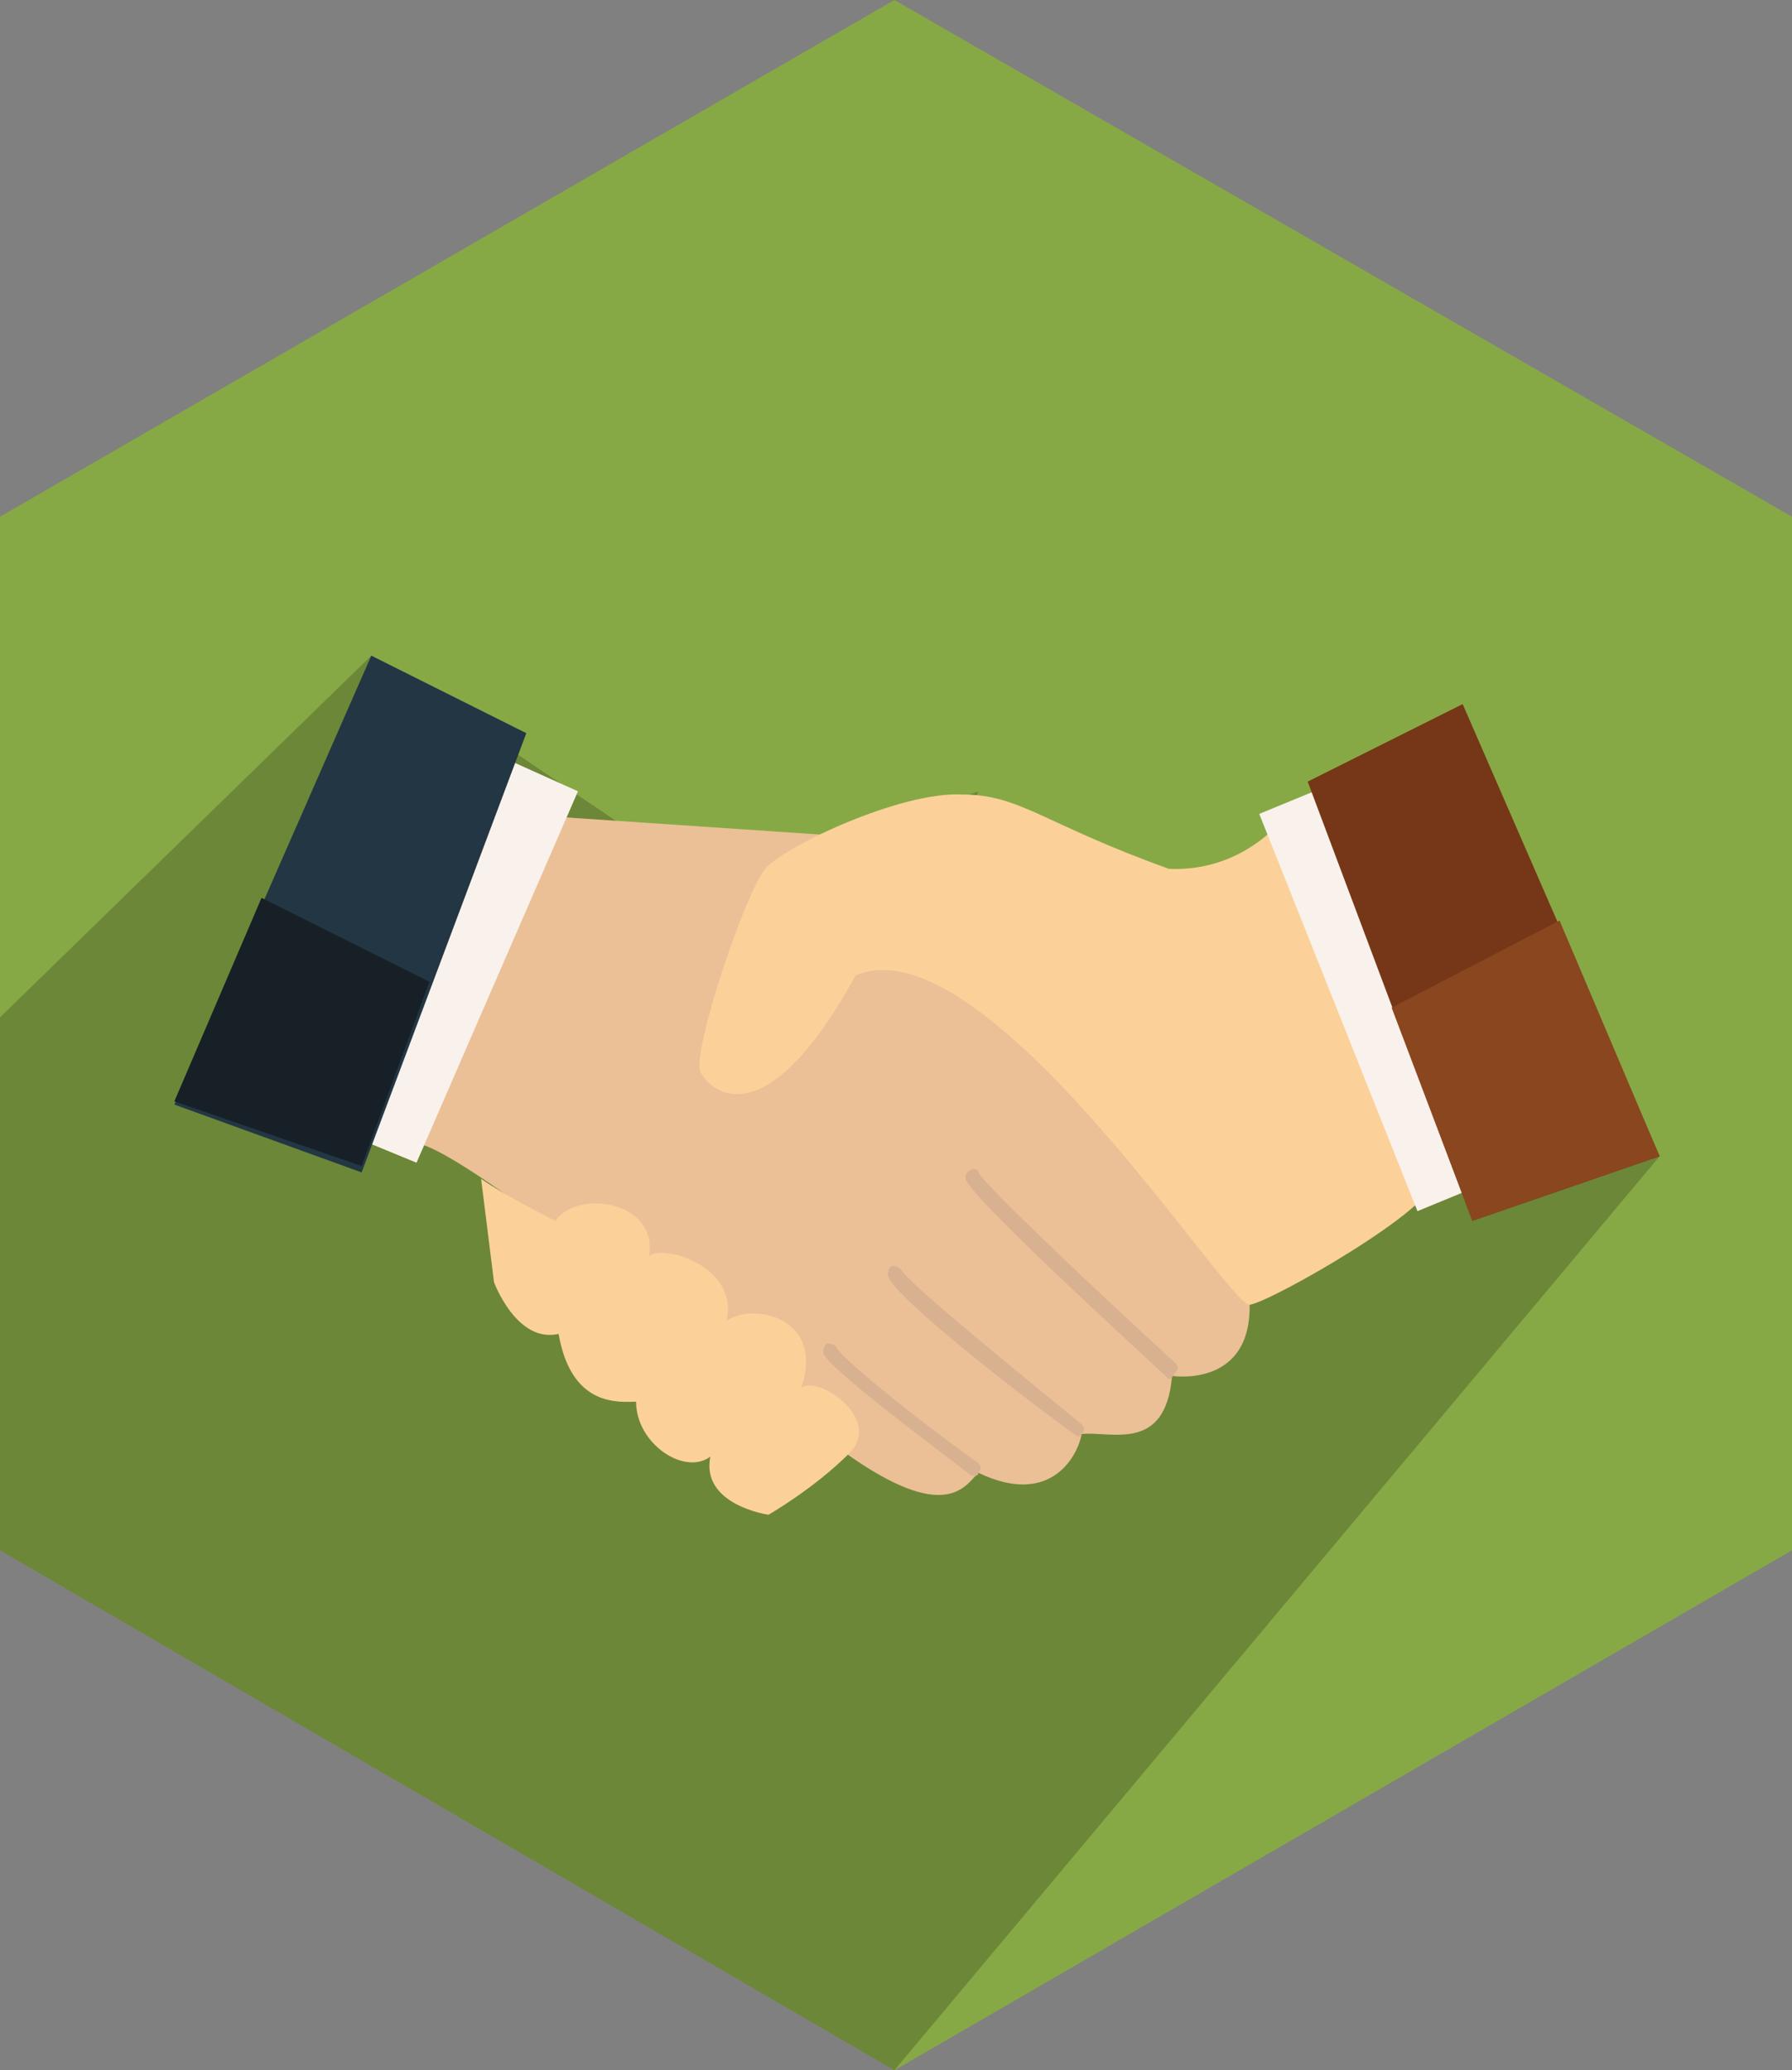 <?xml version="1.0" encoding="utf-8"?>
<!-- Generator: Adobe Illustrator 19.2.0, SVG Export Plug-In . SVG Version: 6.00 Build 0)  -->
<!DOCTYPE svg PUBLIC "-//W3C//DTD SVG 1.1//EN" "http://www.w3.org/Graphics/SVG/1.1/DTD/svg11.dtd">
<svg version="1.1" id="Layer_1" xmlns="http://www.w3.org/2000/svg" xmlns:xlink="http://www.w3.org/1999/xlink" x="0px" y="0px"
	 viewBox="0 0 55.5 64.1" style="enable-background:new 0 0 55.5 64.1;" xml:space="preserve">
<rect x="0" y="0" width="55.5" height="64.1" fill="#808080" stroke="none"/>
<style type="text/css">
	.st0{fill:#87A945;}
	.st1{opacity:0.5;fill:#010101;fill-opacity:0.4;enable-background:new    ;}
	.st2{fill:#EBC096;}
	.st3{fill:#FBD199;}
	.st4{fill:#D8B190;}
	.st5{fill:#F9F1EB;}
	.st6{fill:#233644;}
	.st7{fill:#763718;}
	.st8{fill:#89461F;}
	.st9{fill:#162026;}
</style>
<g id="hexagon-flat_21_" transform="translate(173, 138)">
	<polygon id="Polygon-48_21_" class="st0" points="-145.3,-138 -117.5,-122 -117.5,-90 -145.3,-73.9 -173,-90 -173,-122 	"/>
</g>
<g>
	<g>
		<polygon class="st1" points="41.2,37.6 39.1,33.6 31.3,32 28.9,27.8 30.3,24.5 26.6,25.9 23.2,28.2 11.5,20.3 0,31.5 0,48 
			27.7,64.1 51.4,35.8 48.6,33.7 		"/>
	</g>
</g>
<g>
	<path class="st2" d="M17.4,25.3l8.9,0.6c0,0,10.6,11.3,12.4,14.4c0.1,2.7-2.4,2.3-2.4,2.3c-0.2,2.4-1.9,1.7-2.8,1.8
		c-0.1,0.6-0.9,2.3-3.2,1.2c-0.4,0.4-1,1.6-4.1-0.6c-3.1-2.2-11.7-9.4-13.3-9.6C13.2,34.9,17.4,25.3,17.4,25.3z"/>
	<path class="st3" d="M14.9,36.5l0.4,3.2c0,0,0.7,1.9,2,1.6c0.4,2.3,1.9,2.1,2.4,2.1c0,1.3,1.5,2.3,2.3,1.7
		c-0.3,1.5,1.8,1.8,1.8,1.8s1.4-0.8,2.5-1.9c1.1-1.1-1.1-2.5-1.5-2c0.8-2.2-1.5-2.7-2.3-2.1c0.4-1.7-2-2.4-2.4-2
		c0.3-1.7-2.2-2.1-2.9-1.1C15.6,37,14.9,36.5,14.9,36.5z"/>
	<path class="st3" d="M39.5,25.6c0,0-1.2,1.4-3.3,1.3c-3.9-1.4-4.6-2.3-6.4-2.3c-1.9-0.1-5.5,1.6-6.1,2.3c-0.6,0.7-2.3,5.7-2,6.3
		c0.3,0.6,2,2.1,4.8-3c4-1.7,11.5,10.2,12.2,10.2c0.7-0.1,5.9-3.1,5.6-3.8C44,35.9,39.5,25.6,39.5,25.6z"/>
	<path class="st4" d="M36.2,42.7C36.2,42.7,36.1,42.7,36.2,42.7c-1.5-1.4-6.1-5.6-6.3-6.2c0-0.1,0-0.2,0.2-0.3c0.1,0,0.2,0,0.2,0.1
		c0.2,0.4,3.8,3.8,6.1,5.9c0.1,0.1,0.1,0.2,0,0.3C36.3,42.7,36.2,42.7,36.2,42.7z"/>
	<path class="st4" d="M33.4,44.5L33.4,44.5c-1.4-1-5.7-4.3-5.9-5c0-0.1,0-0.2,0.1-0.3c0.1,0,0.2,0,0.3,0.1c0.2,0.4,3.4,3,5.6,4.8
		c0.1,0.1,0.1,0.2,0,0.3C33.5,44.4,33.4,44.5,33.4,44.5z"/>
	<path class="st4" d="M30.2,45.7h-0.1c-1.3-1-4.4-3.3-4.6-3.8c0-0.1,0-0.2,0.1-0.3c0.1,0,0.2,0,0.3,0.1c0.1,0.3,2.3,2.1,4.4,3.6
		c0.1,0.1,0.1,0.2,0,0.3C30.3,45.7,30.2,45.7,30.2,45.7z"/>
	<polygon class="st5" points="15.9,23.6 17.9,24.5 12.9,36 11.2,35.3 	"/>
	<polygon class="st6" points="16.3,22.7 11.2,36.3 5.4,34.2 11.5,20.3 	"/>
	<polygon class="st5" points="40.7,24.5 39,25.2 43.9,37.5 45.6,36.8 	"/>
	<polygon class="st7" points="40.5,24.2 45.6,37.8 51.4,35.8 45.3,21.8 	"/>
	<polygon class="st8" points="43.1,31.2 45.6,37.8 51.4,35.8 48.3,28.5 	"/>
	<polygon class="st9" points="8.1,27.8 5.4,34.1 11.2,36.1 13.3,30.4 	"/>
</g>
</svg>
